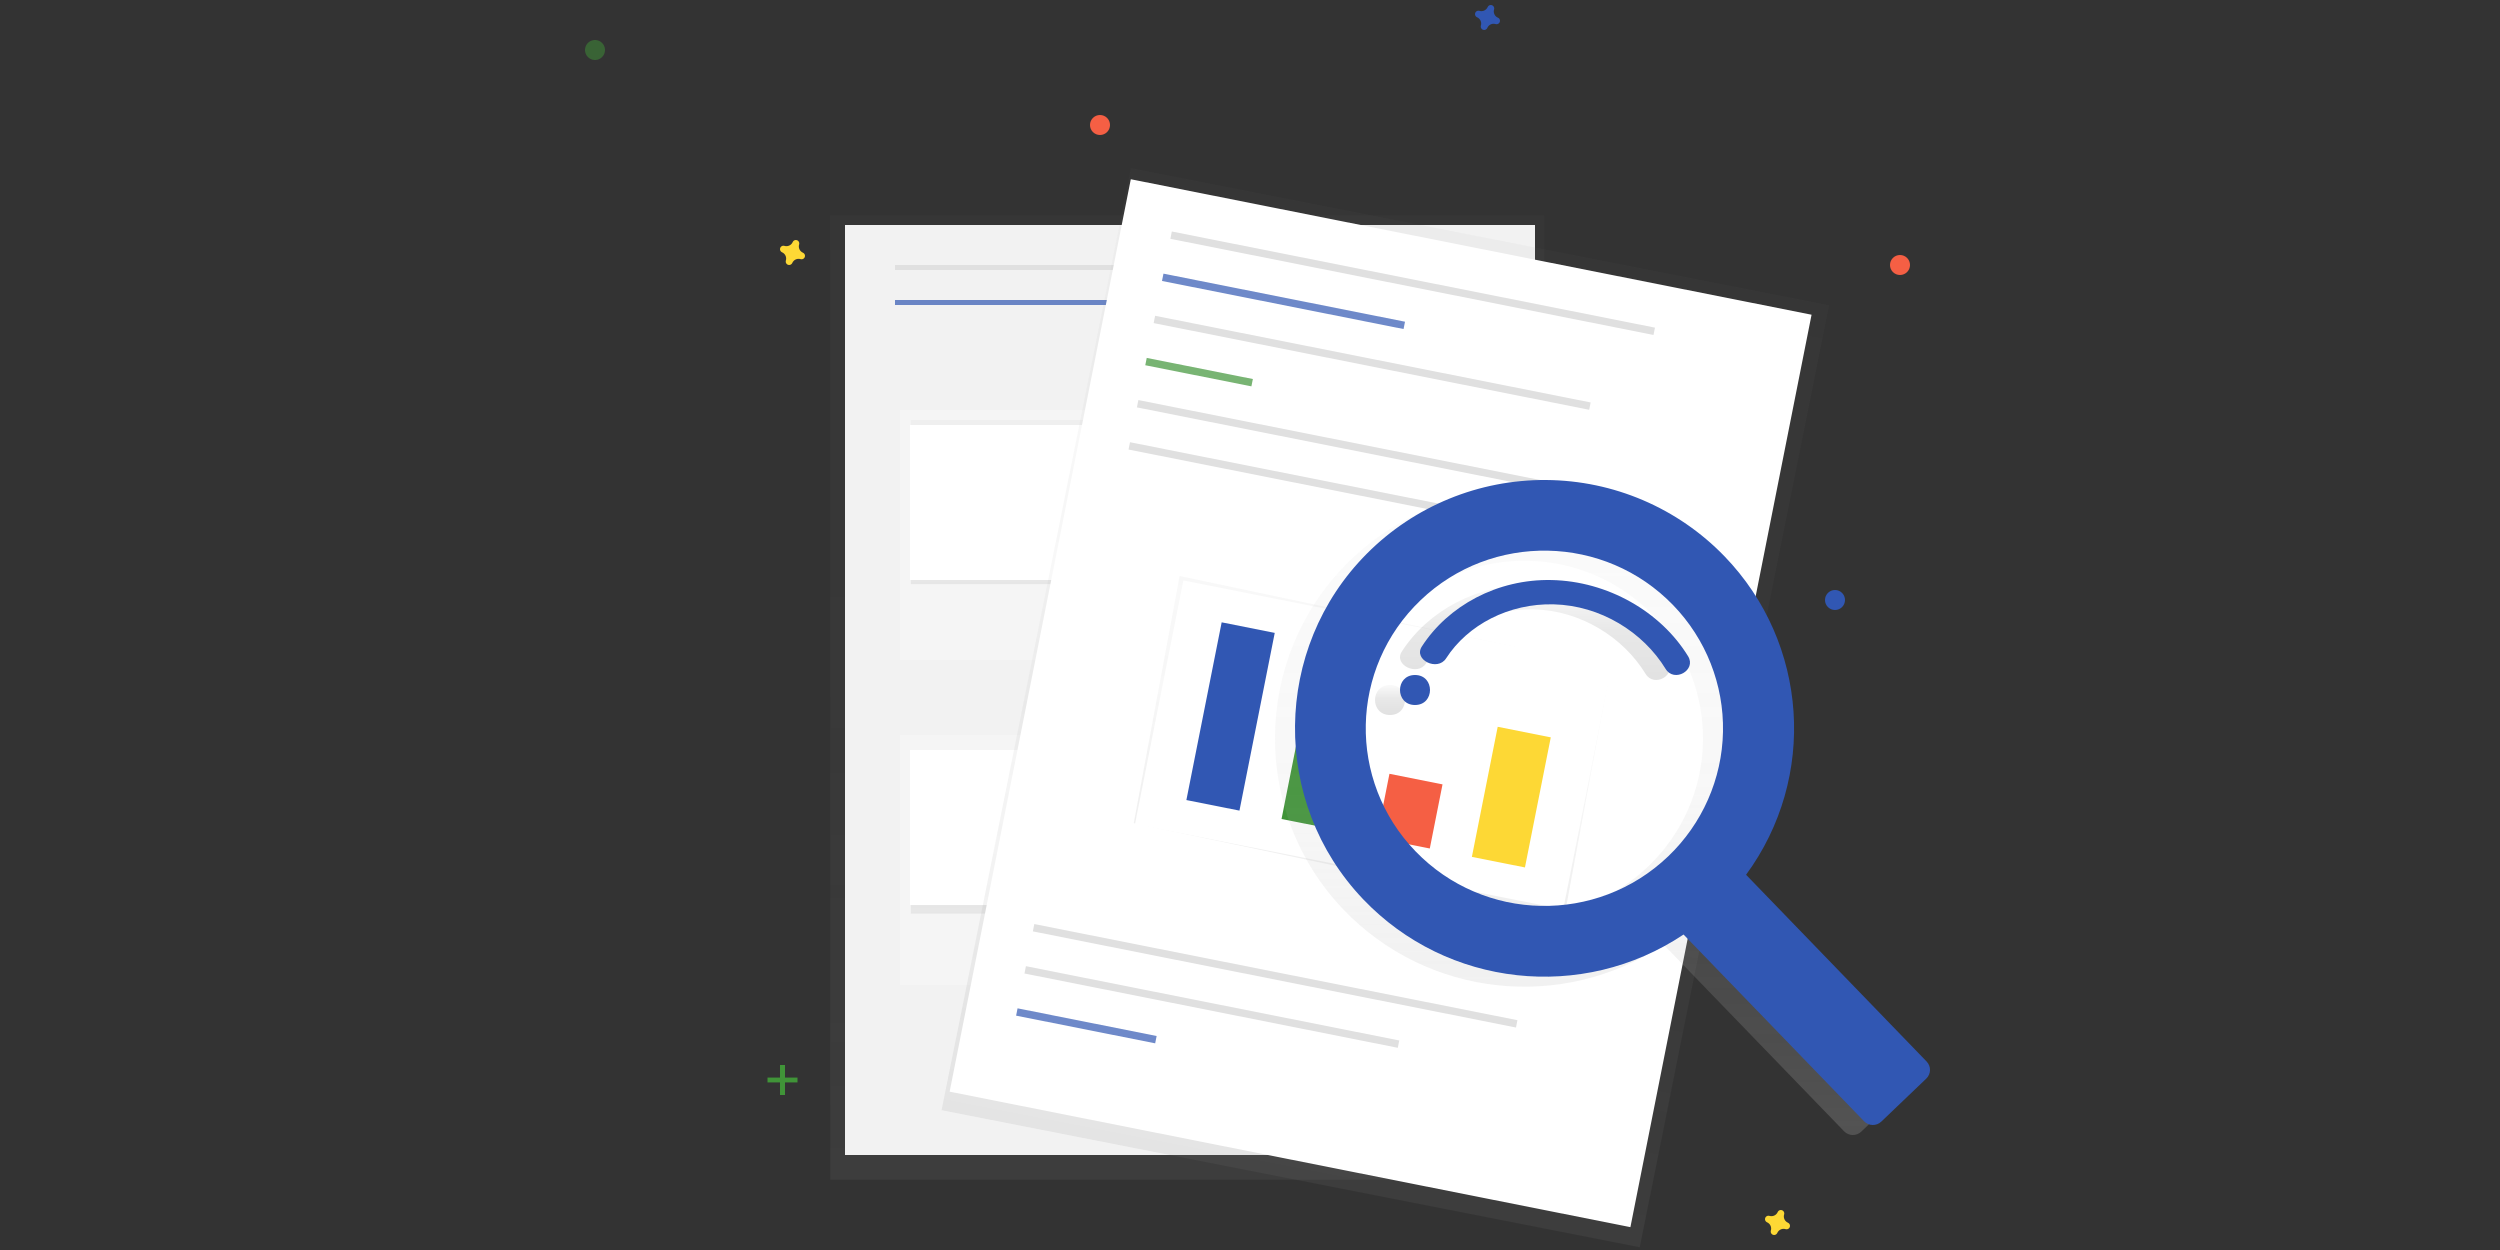 <svg xmlns="http://www.w3.org/2000/svg" xmlns:xlink="http://www.w3.org/1999/xlink" width="500" height="250" viewBox="0 0 500 250"><rect x="0" y="0" width="500" height="250" fill="#333333" stroke="none"/><linearGradient id="a"><stop offset="0" stop-color="gray" stop-opacity=".25"/><stop offset=".54" stop-color="gray" stop-opacity=".12"/><stop offset="1" stop-color="gray" stop-opacity=".1"/></linearGradient><linearGradient id="b" x1="50%" x2="50%" y1="100%" y2="0%" xlink:href="#a"/><linearGradient id="c" x1="0%" x2="100%" y1="50%" y2="50%" xlink:href="#a"/><linearGradient id="d" x1=".006%" x2="100.006%" y1="50.002%" y2="50.002%" xlink:href="#a"/><linearGradient id="e" x1="50%" x2="50%" y1="100%" y2=".001%"><stop offset="0" stop-color="#b3b3b3" stop-opacity=".25"/><stop offset=".54" stop-color="#b3b3b3" stop-opacity=".1"/><stop offset="1" stop-color="#b3b3b3" stop-opacity=".05"/></linearGradient><linearGradient id="f"><stop offset="0" stop-opacity=".12"/><stop offset=".55" stop-opacity=".09"/><stop offset="1" stop-opacity=".02"/></linearGradient><linearGradient id="g" x1="49.98%" x2="49.98%" y1="99.949%" y2="0%" xlink:href="#f"/><linearGradient id="h" x1="49.989%" x2="49.989%" y1="100.006%" y2=".008%" xlink:href="#f"/><mask id="i" fill="#fff"><path fill="#fff" fill-rule="evenodd" d="m.175.235h46.608v31.651h-46.608z"/></mask><mask id="j" fill="#fff"><path fill="#fff" fill-rule="evenodd" d="m.175.137h46.608v31.651h-46.608z"/></mask><g fill="none" fill-rule="evenodd" transform="translate(117 1)"><path fill="url(#b)" d="m.048.067h142.822v192.872h-142.822z" opacity=".5" transform="translate(49 42)"/><path fill="#f2f2f2" d="m52 44h138v186h-138z"/><path fill="#e0e0e0" d="m62 52h48v1h-48z"/><path fill="#3157b3" d="m62 59h48v1h-48z" opacity=".7"/><g fill="#e0e0e0"><path d="m116 52h48v1h-48z"/><path d="m124 95h48v1h-48z"/><path d="m125 99h48v1h-48z"/><path d="m127 103h48v1h-48z"/><path d="m124 161h48v1h-48z"/><path d="m125 165h48v1h-48z"/><path d="m127 169h48v1h-48z"/></g><path fill="url(#b)" d="m.01.051h50.942v51.73h-50.942z" opacity=".5" transform="translate(63 79)"/><path fill="#f5f5f5" d="m63 81h50v50h-50z"/><path fill="url(#b)" d="m.173.003h46.616v32.814h-46.616z" opacity=".5" transform="translate(65 83)"/><path fill="#fff" d="m65 84h46v31h-46z"/><g fill="#6c63ff" mask="url(#i)" opacity=".4" transform="translate(121 103)"><g transform="translate(-63.531 -18.612)"><path d="m1.734 29.587 11.737-18.305 4.92 8.007 10.599-11.056 9.086 11.056 7.948-16.395 20.44 32.793-66.244-2.289z"/><ellipse cx="10.82" cy="3.654" rx="3.407" ry="3.432"/></g></g><path fill="url(#b)" d="m.01.283h50.942v52.402h-50.942z" opacity=".5" transform="translate(63 144)"/><path fill="#f5f5f5" d="m63 146h50v50h-50z"/><path fill="url(#b)" d="m.173.233h46.616v32.492h-46.616z" opacity=".5" transform="translate(65 149)"/><path fill="#fff" d="m65 149h46v31h-46z"/><g fill="#bdbdbd" mask="url(#j)" opacity=".4" transform="translate(121 169)"><g transform="translate(-63.531 -18.612)"><path d="m1.734 29.489 11.737-18.305 4.92 8.01 10.599-11.06 9.086 11.06 7.948-16.398 20.44 32.793-66.244-2.286z"/><ellipse cx="10.82" cy="3.559" rx="3.407" ry="3.432"/></g></g><path fill="url(#c)" d="m-7.186 37.212 192.129.41.328 142.271-192.129-.41z" opacity=".5" transform="matrix(.195 -.981 .981 .195 36.217 206.728)"/><path fill="#fff" d="m66.092 70.28 186.011-.042-.031 138.797-186.011.042z" transform="matrix(.195 -.981 .981 .195 -8.905 268.466)"/><path fill="#e0e0e0" d="m116.258 54.865 98.502.022 0 1.494-98.502-.022z" transform="matrix(.981 .195 -.195 .981 14.016 -31.194)"/><path fill="#e0e0e0" d="m88.769 193.354 98.502.022 0 1.494-98.502-.022z" transform="matrix(.981 .195 -.195 .981 40.483 -23.18)"/><path fill="#e0e0e0" d="m87.308 199.596 76.116.017 0 1.494-76.116-.017z" transform="matrix(.981 .195 -.195 .981 41.457 -20.593)"/><path fill="#3157b3" d="m86.095 203.37 28.355.006 0 1.494-28.355-.006z" opacity=".7" transform="matrix(.981 .195 -.195 .981 41.71 -15.63)"/><path fill="#3157b3" d="m115.056 58.493 49.25.011 0 1.494-49.25-.011z" opacity=".7" transform="matrix(.981 .195 -.195 .981 14.227 -26.09)"/><path fill="#e0e0e0" d="m113.007 70.773 88.8.02 0 1.494-88.8-.02z" transform="matrix(.981 .195 -.195 .981 16.962 -29.31)"/><path fill="#409438" d="m111.978 72.655 21.639.005 0 1.494-21.639-.005z" opacity=".7" transform="matrix(.981 .195 -.195 .981 16.663 -22.528)"/><path fill="#e0e0e0" d="m109.568 88.573 98.502.022 0 1.494-98.502-.022z" transform="matrix(.981 .195 -.195 .981 20.459 -29.244)"/><path fill="url(#d)" d="m24.831-9.688 50.256-.642-1.061 88.086-50.256.642z" opacity=".5" transform="matrix(.195 -.981 .981 .195 114.413 189.88)"/><path fill="#fff" d="m113.983 123.089 87.307.02.011 49.677-87.307-.02z" transform="matrix(.981 .195 -.195 .981 31.86 -27.89)"/><path fill="#e0e0e0" d="m107.896 97.002 98.502.022 0 1.494-98.502-.022z" transform="matrix(.981 .195 -.195 .981 22.069 -28.756)"/><path fill="#3157b3" d="m123.687 124.142 10.821.002.008 36.231-10.821-.002z" transform="matrix(.981 .195 -.195 .981 30.205 -22.436)"/><path fill="#409438" d="m141.553 139.767 10.821.002.005 24.279-10.821-.002z" transform="matrix(.981 .195 -.195 .981 32.429 -25.733)"/><path fill="#f55f44" d="m159.495 154.652 10.821.002.003 13.072-10.821-.002z" transform="matrix(.981 .195 -.195 .981 34.582 -29.052)"/><path fill="#fdd835" d="m179.831 145.12 10.821.002.006 26.521-10.821-.002z" transform="matrix(.981 .195 -.195 .981 34.425 -33.07)"/><path fill="url(#e)" fill-rule="nonzero" d="m223.881 112.246c-9.327-9.647-22.174-15.144-35.631-15.245-13.457-.101-26.386 5.203-35.858 14.709-18.905 18.953-19.225 49.814-.734 69.169 16.773 17.557 43.832 20.527 64.051 7.029l36.108 37.349c.931.962 2.47.992 3.438.067l8.997-8.604c.968-.926.998-2.456.067-3.419l-36.098-37.346c14.287-19.472 12.457-46.334-4.342-63.711zm-11.247 60.049c-14.224 13.599-36.84 13.156-50.515-.989-13.675-14.145-13.23-36.636.993-50.236 14.223-13.6 36.839-13.158 50.515.987 6.568 6.793 10.153 15.902 9.966 25.324-.186 9.422-4.129 18.384-10.96 24.915z"/><path fill="url(#g)" d="m160.999 136c-3.995 0-4.002 6 0 6 4.002 0 4.002-6 0-6z"/><path fill="url(#h)" d="m189.322 116.008c-10.846-.242-20.714 5.156-25.962 13.307-1.713 2.66 3.149 5.01 4.852 2.363 4.345-6.748 12.6-11.034 21.531-10.81 9.358.233 17.874 5.546 22.382 12.918 1.71 2.797 6.192.255 4.499-2.526-5.482-8.929-16.1-14.988-27.302-15.253z"/><path fill="#3157b3" fill-rule="nonzero" d="m227.884 110.246c-9.327-9.647-22.174-15.144-35.632-15.245-13.457-.101-26.386 5.203-35.858 14.709-18.905 18.953-19.226 49.814-.734 69.169 16.774 17.556 43.834 20.524 64.053 7.026l36.106 37.352c.931.962 2.47.992 3.438.067l8.998-8.604c.968-.926.998-2.456.067-3.419l-36.109-37.349c14.289-19.468 12.464-46.328-4.329-63.708zm-11.247 60.024c-14.224 13.599-36.841 13.156-50.516-.989-13.675-14.145-13.23-36.636.993-50.236s36.84-13.158 50.516.987c6.568 6.793 10.153 15.902 9.967 25.324-.186 9.422-4.129 18.384-10.96 24.915z"/><path fill="#3157b3" d="m165.999 134c-3.995 0-4.002 6 0 6 4.002 0 4.002-6 0-6z"/><path fill="#3157b3" d="m193.322 115.008c-10.846-.242-20.714 5.156-25.962 13.307-1.713 2.66 3.149 5.01 4.852 2.363 4.345-6.748 12.6-11.034 21.531-10.81 9.358.233 17.874 5.546 22.382 12.918 1.71 2.797 6.192.255 4.499-2.526-5.492-8.954-16.097-15.013-27.302-15.253z"/><path fill="#409438" d="m39 212h1v6h-1z"/><path fill="#409438" d="m39.016 212h.969v6h-.969z" transform="matrix(0 1 -1 0 254.5 175.5)"/><path fill="#3157b3" d="m182.575 2.536c-.636-.277-.963-.988-.76-1.652.016-.05.025-.101.029-.153.021-.303-.161-.583-.445-.689s-.604-.01-.786.233c-.031.041-.056.086-.076.134-.277.637-.987.964-1.651.761-.05-.016-.101-.025-.153-.029-.305-.022-.588.161-.692.449s-.005.61.244.789c.041.031.086.056.134.076.636.277.963.988.76 1.652-.016.05-.025.101-.029.153-.024.307.159.593.449.698.29.105.614.003.791-.249.031-.041.056-.086.076-.134.277-.637.987-.964 1.651-.761.05.016.101.025.153.029.303.021.583-.161.688-.446.105-.285.01-.605-.233-.786-.046-.032-.097-.057-.149-.076z"/><path fill="#fdd835" d="m43.589 49.543c-.639-.278-.967-.991-.763-1.657.016-.05.025-.101.029-.153.021-.304-.161-.585-.447-.691s-.607-.01-.789.234c-.031.042-.056.087-.077.134-.278.639-.991.967-1.657.763-.05-.016-.101-.025-.153-.029-.304-.021-.585.161-.691.447s-.01.607.234.789c.042.031.087.056.134.077.639.278.967.991.763 1.657-.016.05-.025.101-.029.153-.021.304.161.585.447.691s.607.01.789-.234c.031-.042.056-.087.077-.134.278-.639.991-.967 1.657-.763.05.016.101.025.153.029.304.021.585-.161.691-.447s.01-.607-.234-.789c-.042-.031-.087-.056-.134-.077z"/><path fill="#fdd835" d="m240.589 243.543c-.639-.278-.967-.991-.763-1.657.016-.05.025-.101.029-.153.021-.304-.161-.585-.447-.691-.286-.106-.607-.01-.789.234-.031.042-.056.087-.077.134-.278.639-.991.967-1.657.763-.05-.016-.101-.025-.153-.029-.304-.021-.585.161-.691.447-.106.286-.01.607.234.789.042.031.087.056.134.077.639.278.967.991.763 1.657-.016.05-.025.101-.029.153-.021.304.161.585.447.691.286.106.607.01.789-.234.031-.042.056-.087.077-.134.278-.639.991-.967 1.657-.763.05.016.101.025.153.029.304.021.585-.161.691-.447.106-.286.01-.607-.234-.789-.042-.031-.087-.056-.134-.077z"/><circle cx="103" cy="24" r="2" fill="#f55f44"/><circle cx="263" cy="52" r="2" fill="#f55f44"/><circle cx="250" cy="119" r="2" fill="#3157b3"/><circle cx="2" cy="9" r="2" fill="#419538" opacity=".5"/></g></svg>